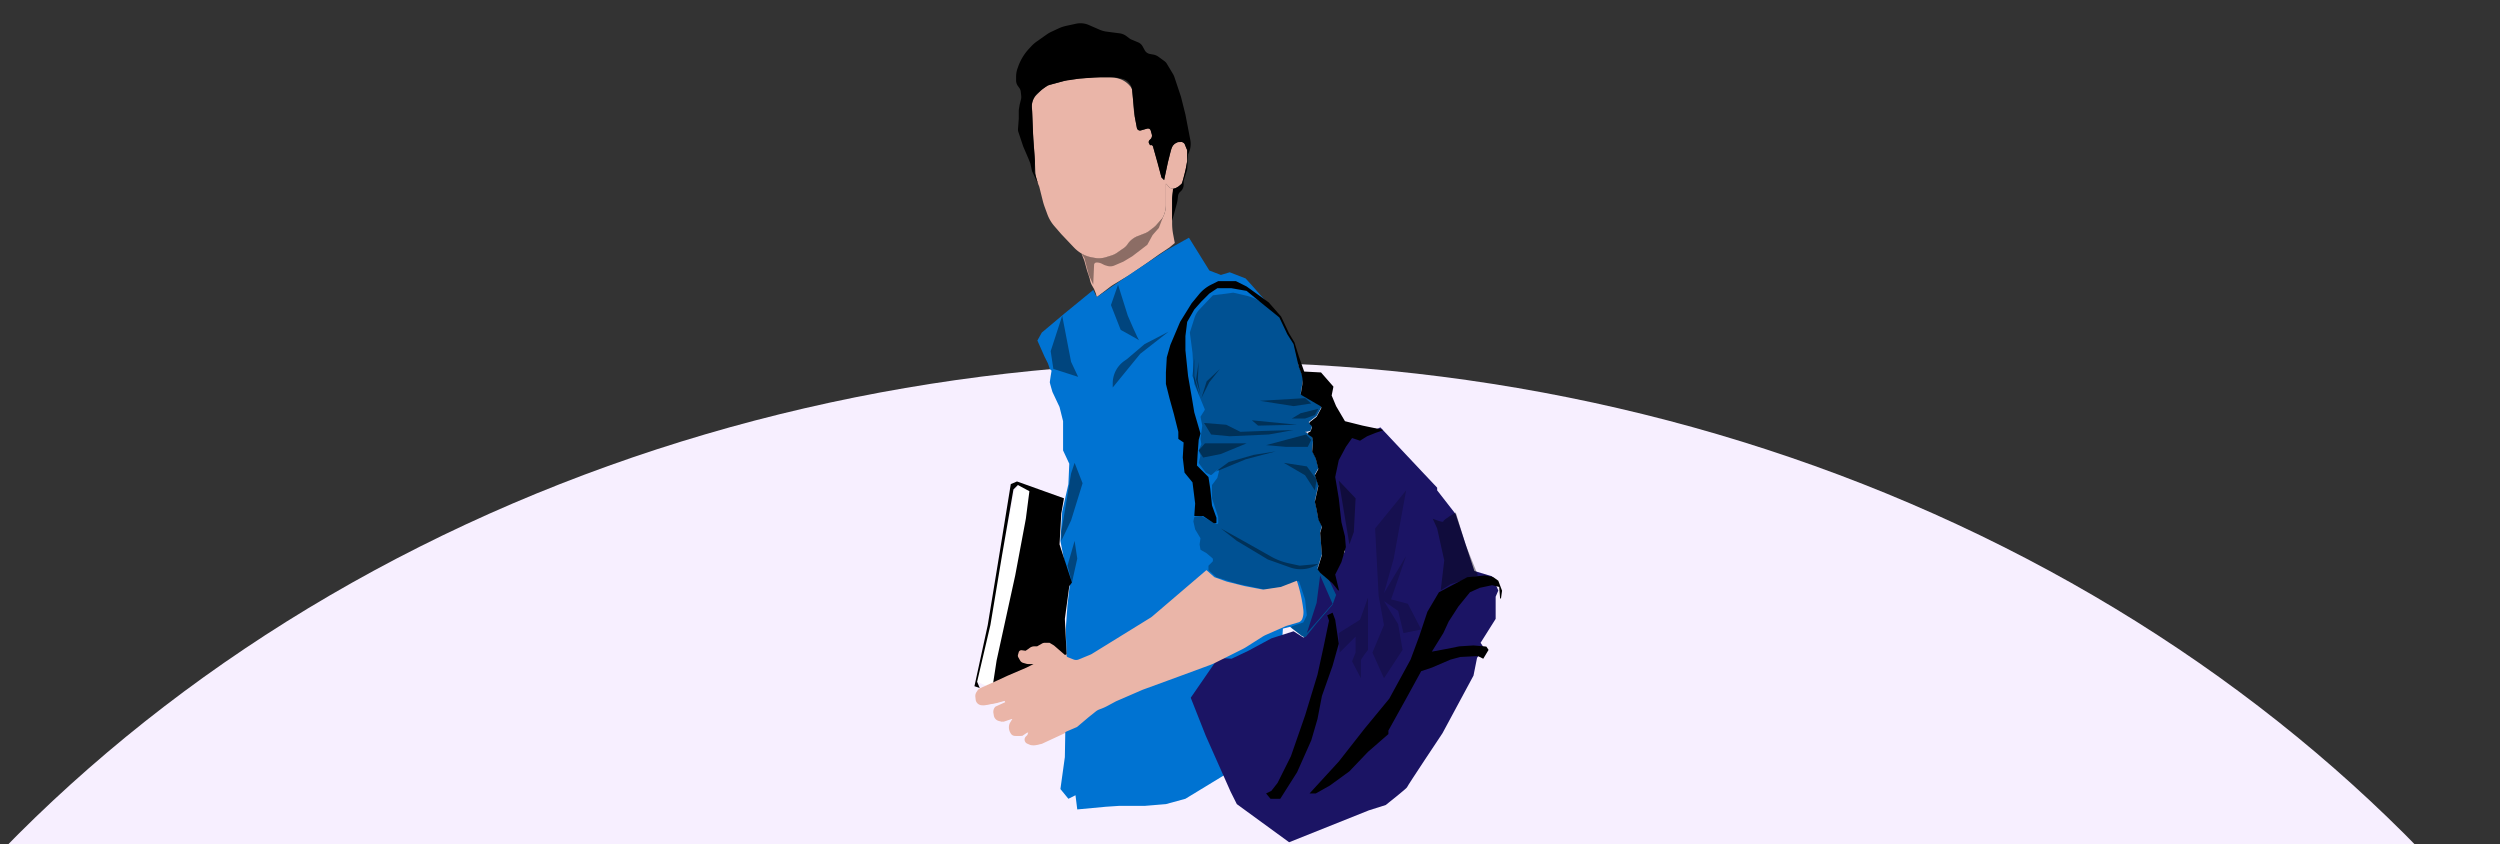 <svg xmlns="http://www.w3.org/2000/svg" xmlns:xlink="http://www.w3.org/1999/xlink" width="1395" height="471" viewBox="0 0 1395 471">
  <rect x="0" y="0" width="1395" height="471" fill="#333333" stroke="none"/>
  <defs>
    <clipPath id="clip-path">
      <rect id="Rectangle_115" data-name="Rectangle 115" width="1395" height="471" transform="translate(334 -1074)" fill="#fff" stroke="#707070" stroke-width="1"/>
    </clipPath>
    <clipPath id="clip-path-2">
      <rect id="Rectangle_114" data-name="Rectangle 114" width="2011" height="420" transform="translate(611.536 -725.355)" fill="#fff" stroke="#707070" stroke-width="1"/>
    </clipPath>
    <clipPath id="clip-path-3">
      <path id="path16" d="M0-1440H949.666V-905.81H0Z" transform="translate(0 1439.997)"/>
    </clipPath>
    <clipPath id="clip-path-4">
      <path id="path28" d="M1085.817-944.116h45.628v38.086h-45.628Z" transform="translate(-1085.817 944.116)"/>
    </clipPath>
    <clipPath id="clip-path-5">
      <path id="path60" d="M1248.852-829.423h83.575v193.706h-83.575Z" transform="translate(-1248.852 829.423)"/>
    </clipPath>
    <clipPath id="clip-path-6">
      <path id="path76" d="M1295.482-474.784h54.406v22.766h-54.406Z" transform="translate(-1295.482 474.784)"/>
    </clipPath>
    <clipPath id="clip-path-7">
      <path id="path92" d="M1287.482-590.784h33.632v11.376h-33.632Z" transform="translate(-1287.482 590.784)"/>
    </clipPath>
    <clipPath id="clip-path-8">
      <path id="path108" d="M1390.143-573.451h18.3v15.333h-18.3Z" transform="translate(-1390.143 573.451)"/>
    </clipPath>
    <clipPath id="clip-path-9">
      <path id="path124" d="M1262.149-602.784h26.708v7.914h-26.708Z" transform="translate(-1262.149 602.784)"/>
    </clipPath>
    <clipPath id="clip-path-10">
      <path id="path140" d="M1363.477-616.117H1388.7v6.925h-25.226Z" transform="translate(-1363.477 616.117)"/>
    </clipPath>
    <clipPath id="clip-path-11">
      <path id="path156" d="M1270.149-633.45H1320.1v7.419h-49.954Z" transform="translate(-1270.149 633.45)"/>
    </clipPath>
    <clipPath id="clip-path-12">
      <path id="path172" d="M1342.143-637.45h25.225v2.968h-25.225Z" transform="translate(-1342.143 637.45)"/>
    </clipPath>
    <clipPath id="clip-path-13">
      <path id="path188" d="M1402.143-654.784h14.838v5.441h-14.838Z" transform="translate(-1402.143 654.784)"/>
    </clipPath>
    <clipPath id="clip-path-14">
      <path id="path204" d="M1354.143-670.784h28.688v4.452h-28.688Z" transform="translate(-1354.143 670.784)"/>
    </clipPath>
    <clipPath id="clip-path-15">
      <path id="path220" d="M1266.149-714.784h10.387v16.322h-10.387Z" transform="translate(-1266.149 714.784)"/>
    </clipPath>
    <clipPath id="clip-path-16">
      <path id="path236" d="M1258.149-725.45h2.473v18.3h-2.473Z" transform="translate(-1258.149 725.45)"/>
    </clipPath>
    <clipPath id="clip-path-17">
      <path id="path252" d="M1252.816-730.784h3.957v21.269h-3.957Z" transform="translate(-1252.816 730.784)"/>
    </clipPath>
    <clipPath id="clip-path-18">
      <path id="path272" d="M1130.149-841.45h15.844v31.161h-15.844Z" transform="translate(-1130.149 841.45)"/>
    </clipPath>
    <clipPath id="clip-path-19">
      <path id="path288" d="M1039.483-794.783h15.333v34.129h-15.333Z" transform="translate(-1039.483 794.783)"/>
    </clipPath>
    <clipPath id="clip-path-20">
      <path id="path304" d="M1055.483-573.451h11.871v43.526h-11.871Z" transform="translate(-1055.483 573.451)"/>
    </clipPath>
    <clipPath id="clip-path-21">
      <path id="path320" d="M1064.816-456.118h5.441v23.247h-5.441Z" transform="translate(-1064.816 456.118)"/>
    </clipPath>
    <clipPath id="clip-path-22">
      <path id="path336" d="M1132.816-770.783h31.161v31.161h-31.161Z" transform="translate(-1132.816 770.783)"/>
    </clipPath>
    <clipPath id="clip-path-23">
      <path id="path364" d="M1523.476-532.117h27.2v104.859h-27.2Z" transform="translate(-1523.476 532.117)"/>
    </clipPath>
    <clipPath id="clip-path-24">
      <path id="path380" d="M1472.81-546.784h9.4v35.612h-9.4Z" transform="translate(-1472.81 546.784)"/>
    </clipPath>
    <clipPath id="clip-path-25">
      <path id="path396" d="M1472.81-370.784h16.322v45.01H1472.81Z" transform="translate(-1472.81 370.784)"/>
    </clipPath>
    <clipPath id="clip-path-26">
      <path id="path412" d="M1614.143-498.784h25.226v43.526h-25.226Z" transform="translate(-1614.143 498.784)"/>
    </clipPath>
  </defs>
  <g id="Mask_Group_2" data-name="Mask Group 2" transform="translate(-334 1074)" clip-path="url(#clip-path)">
    <g id="Mask_Group_1" data-name="Mask Group 1" transform="translate(-607.536 -297.645)" clip-path="url(#clip-path-2)">
      <g id="curve" transform="translate(733.536 -574.644)">
        <ellipse id="Ellipse_56" data-name="Ellipse 56" cx="884" cy="770" rx="884" ry="770" transform="translate(0 0.289)" fill="#f7efff"/>
      </g>
    </g>
    <g id="g10" transform="translate(534.667 302.81)">
      <g id="g12" transform="translate(0 -1439.996)">
        <g id="g14" clip-path="url(#clip-path-3)">
          <g id="g20" transform="translate(402.799 165.653)">
            <path id="path22" d="M-87.01-4.614a2.947,2.947,0,0,1-2.775-1.149l-.437-.582-.989-.989V4.506a15.017,15.017,0,0,1-1.978,7.45l-3.521,3.961a7.146,7.146,0,0,1-.954.893l-2.782,2.164a9.984,9.984,0,0,1-2.511,1.425l-3.954,1.538a12.192,12.192,0,0,0-5.726,4.6,7.856,7.856,0,0,1-2.064,2.1l-3.776,2.614a11.333,11.333,0,0,1-3.072,1.5l-3.121.975a13.216,13.216,0,0,1-6.379.375l-1.7-.319a16.858,16.858,0,0,1-5.572-2.116l1.607,4.031,1.449,5.314c.023.085.048.169.076.252l1.442,4.326.141.705a11.125,11.125,0,0,0,1.248,3.333l1.084,1.9.989,2.473.495,1.978,7.138-5.459a28.451,28.451,0,0,1,2.642-1.794l8.521-5.112,9.4-6.43,6.925-4.946,5.935-3.957,2.968-2.473-.921-4.915a32.848,32.848,0,0,1-.562-6.051V1.593a19.313,19.313,0,0,1,.234-3Z" transform="translate(138.322 7.335)" fill="#eab5a8"/>
          </g>
          <g id="g24" transform="translate(402.799 183.954)">
            <g id="g38">
              <g id="g36" opacity="0.4" clip-path="url(#clip-path-4)">
                <g id="g34" transform="translate(0 0)">
                  <path id="path32" d="M-70.561-8.395a7.139,7.139,0,0,1-.953.893L-74.3-5.338a9.99,9.99,0,0,1-2.511,1.424l-3.954,1.538a12.192,12.192,0,0,0-5.726,4.6,7.856,7.856,0,0,1-2.064,2.1l-3.776,2.614a11.343,11.343,0,0,1-3.073,1.5l-3.121.975a13.215,13.215,0,0,1-6.379.375l-1.7-.319a16.867,16.867,0,0,1-5.572-2.116l1.607,2.547,2.473,9.4,2.473,5.441.483-11.109a1.25,1.25,0,0,1,.131-.506,1.356,1.356,0,0,1,1.214-.75h.206a6.05,6.05,0,0,1,2.707.639l1.281.641a4.928,4.928,0,0,0,.849.33l1.093.312a5.649,5.649,0,0,0,3.775-.239l5.08-2.177,4.946-2.968,8.409-6.43,2.968-5.441,3.462-3.957,2.473-6.43Z" transform="translate(112.173 13.345)"/>
                </g>
              </g>
            </g>
          </g>
          <g id="g40" transform="translate(375.105 106.299)">
            <path id="path42" d="M-4.424-16.745l2.6-2.6A12.59,12.59,0,0,1,3.68-22.563l8.138-2.279a12.822,12.822,0,0,1,2.138-.407l11.981-1.24a24.988,24.988,0,0,1,2.56-.132h7.214a22.522,22.522,0,0,1,4.716.5,13.175,13.175,0,0,1,7.528,4.653,5.28,5.28,0,0,1,1.144,2.91l.67,9.041a47.126,47.126,0,0,0,.7,5.323l1.1,5.8a1.811,1.811,0,0,0,2.276,1.4l3.376-.965A1.731,1.731,0,0,1,59.36,3.21l.52,1.733a3.013,3.013,0,0,1-.6,2.827l-.833.972a1.275,1.275,0,0,0,.4,1.97l.916.458a1.534,1.534,0,0,1,.782.93l2.777,9.259L65.3,29.272l1.484,1.484.495-2.473,1.484-6.925,1.484-5.935.763-2.544a4.833,4.833,0,0,1,3.1-3.2l.588-.2h1.8a1.617,1.617,0,0,1,1.144.473l.515.516,1.074,2.507a5.057,5.057,0,0,1,.41,1.995v4.5a4.833,4.833,0,0,1-.065.792l-.89,5.341a3.516,3.516,0,0,1-.09.4l-1.677,5.87a2.9,2.9,0,0,1-.931,1.43l-1.274,1.061a4.621,4.621,0,0,1-2.306,1.026l-.436.062A2.948,2.948,0,0,1,69.2,34.306l-.437-.582-.989-.989v11.84a15.02,15.02,0,0,1-1.978,7.45l-3.521,3.961a7.143,7.143,0,0,1-.953.893l-2.783,2.164a9.988,9.988,0,0,1-2.511,1.424L52.072,62a12.2,12.2,0,0,0-5.726,4.6,7.841,7.841,0,0,1-2.064,2.1l-3.776,2.614a11.322,11.322,0,0,1-3.073,1.5l-3.121.975a13.222,13.222,0,0,1-6.379.375l-1.7-.319a16.878,16.878,0,0,1-5.572-2.116,20.015,20.015,0,0,1-4.234-3.4L9.407,60.927l-3.9-4.5a21.168,21.168,0,0,1-3.868-6.548L.2,45.963A36.476,36.476,0,0,1-.964,42.195l-1.868-7.472a6.025,6.025,0,0,0-.338-.98,22.838,22.838,0,0,1-1.948-8.323L-5.431,17.9-6.42,4.541-6.915-8.814-6.99-9.56a8.909,8.909,0,0,1,2.565-7.185" transform="translate(7.034 26.62)" fill="#eab5a8"/>
          </g>
          <g id="g44" transform="translate(344.697 381.306)">
            <path id="path46" d="M-218.667,0l-30.222,25.834a7.539,7.539,0,0,1-.942.688l-32.743,20.224a5.62,5.62,0,0,1-.821.418l-6.54,2.694a3.843,3.843,0,0,1-2.888.014l-3.212-1.285a1.842,1.842,0,0,1-.521-.318l-6.965-6.036a3.349,3.349,0,0,0-.47-.341l-2.223-1.333h-2.653a3.04,3.04,0,0,0-1.512.4l-2.76,1.577h-1.526a4.324,4.324,0,0,0-2.6.865l-.825.619-1.484.989-2.107-.3a1.569,1.569,0,0,0-1.732,1.122l-.394,1.378a1.9,1.9,0,0,0,.177,1.462l1.014,1.774a2.809,2.809,0,0,0,1.67,1.31l1.783.509a4.273,4.273,0,0,0,1.178.165h2.862l-3.957,1.978-10.387,4.452-6.43,2.968-8.964,4.034a3.544,3.544,0,0,0-1.493,1.265l-.587.88a4.1,4.1,0,0,0-.662,2.722l.172,1.545a3.462,3.462,0,0,0,1.278,2.321l.043.034a3.658,3.658,0,0,0,2.961.739l6.264-1.174,5.441-1.484.495.989-5.441,2.473a4.077,4.077,0,0,0-1.139,3.554l.239,1.438a3.754,3.754,0,0,0,2.793,3.025l1.569.392,4.452-1.484h1.484l-1.484,2.473-.094.284a6.007,6.007,0,0,0,.6,5.083l.213.341a2.59,2.59,0,0,0,2.2,1.217h3.017l2.968-1.978h1.484L-318.58,92l-.827.827a2.469,2.469,0,0,0-.547,2.662,2.5,2.5,0,0,0,1.337,1.37l1.321.566a4.014,4.014,0,0,0,2.453.229l3.188-.708,13.849-6.43,6.925-2.968,6.43-5.441,4.042-3.234a7.268,7.268,0,0,1,1.987-1.129l1.159-.435a26.989,26.989,0,0,0,3.327-1.512l4.818-2.594,14.839-6.43L-234,59.354l17.316-6.38a28.558,28.558,0,0,0,2.891-1.25l15.286-7.643a24,24,0,0,0,2.156-1.22l8.744-5.565a16.948,16.948,0,0,1,2.275-1.215l10.475-4.609a11.949,11.949,0,0,1,1.448-.529l6.117-1.8a3.24,3.24,0,0,0,2.118-1.97,10.471,10.471,0,0,0,.579-5.03l-.135-1.034a81.168,81.168,0,0,0-3.485-15.174l-8.9,3.462-9.892,1.484L-197.4,8.9l-9.892-2.473-6.925-2.473Z" transform="translate(347.623)" fill="#eab5a8"/>
          </g>
          <g id="g48" transform="translate(366.32 76.163)">
            <path id="path50" d="M-148.452-156.778l-.48,5.221v9.454l-.014,3.152,2.589-9.511a18.529,18.529,0,0,0,.538-2.825l.17-1.525a3.733,3.733,0,0,1,1.32-2.455,5.039,5.039,0,0,0,1.814-3.872v-2.091l1.978-6.43.495-8.409.442-1a11.9,11.9,0,0,0,.794-7.166l-.247-1.237-2.473-12.86L-144-208.218l-3.607-10.822a10.084,10.084,0,0,0-.919-2l-3.358-5.6a5.01,5.01,0,0,0-1.349-1.474l-3.341-2.43a6.908,6.908,0,0,0-2.827-1.209l-1.944-.354a4.136,4.136,0,0,1-2.892-2.09l-1.153-2.113a5.15,5.15,0,0,0-2.541-2.289l-3.784-1.576a4.151,4.151,0,0,1-.893-.51l-1.831-1.373a8.145,8.145,0,0,0-3.833-1.56l-7.193-.938a14.72,14.72,0,0,1-3.968-1.1l-6.035-2.624a11.607,11.607,0,0,0-7.093-.7l-5.461,1.187a20.655,20.655,0,0,0-4.349,1.467l-3.961,1.848a16.87,16.87,0,0,0-2.6,1.507l-5.621,3.968a18.491,18.491,0,0,0-2.855,2.49l-1.359,1.456a28.7,28.7,0,0,0-6.244,10.5v0A13.833,13.833,0,0,0-236-219.4v2.093a5.225,5.225,0,0,0,.973,3.036l.859,1.2a4.238,4.238,0,0,1,.763,1.994l.262,2.358a5.58,5.58,0,0,1-.133,1.969l-.71,2.84q-.036.145-.06.292l-.374,2.244a7.083,7.083,0,0,0-.1,1.161v4.362l-.424,5.511a4.572,4.572,0,0,0,.221,1.794l2.676,8.028,2.968,6.925.989,2.473.989,4.452,3.473,7.293-1.989-6.3.094-6.777-.884-12.25-.631-15.154-.17-2.242a9.974,9.974,0,0,1,3.56-8.416l1.987-1.655,3.462-2.473,9.282-2.452,8.461-1.326,11.681-.694,7.672.021,4.072.814a7.24,7.24,0,0,1,5.82,7.1l1.424,14.145,1.186,6.233a1.75,1.75,0,0,0,2.2,1.356l1.747-.5,1.884-.541a1.491,1.491,0,0,1,1.85,1.041l.647,2.373a2.542,2.542,0,0,1-.864,2.653l-.194.155a1.685,1.685,0,0,0-.512,1.941l.347.868a.509.509,0,0,0,.633.293,1.013,1.013,0,0,1,1.3.707l.685,2.636,3.989,14.614,1.484,1.484,2.2-10.356,1.757-6.956.863-1.837,1.115-1.131,1.663-.889,2.294-.1.989.495.568.568.916,2.4.495.989v6.43l-.7,3.6-.784,3.326-.794,3.194-.689,2.247-1.679,1.447-1.784,1.026Z" transform="translate(235.999 249.236)"/>
          </g>
          <g id="g52" transform="translate(378.191 195.825)">
            <path id="path54" d="M-143.42,0l-13.355,7.419L-182,24.236l-12.86,8.9-1.978-3.957-16.322,13.355-12.365,10.387L-228,57.376l3.957,8.9,1.978,3.957.989,2.968.989.989s-.989,5.935-.989,6.43,1.484,5.441,1.484,5.441l3.957,8.408,1.978,7.914v16.322l3.462,7.419-.495,11.376-3.462,15.333-.989,16.322,2.968,15.333,2.473,7.419-1.484,12.86-.989,13.849.495,14.839-.989,56.386-2.473,17.806,4.452,5.441,3.957-1.978.989,7.914,15.828-1.484,7.419-.495h14.344l11.871-.989,10.882-2.968,22.752-13.849,27.7-19.785,3.957-61.333,3.957-.989,6.43,4.946,4.452,2.473,8.9-9.892,7.914-10.387v-6.925l-3.957-4.946-6.925-5.935-1.484-1.978,2.473-7.914-.989-12.365.989-3.462-1.978-3.957-.989-5.441-.989-4.452,1.978-8.9-1.978-5.935,1.978-3.462-1.484-5.935-1.978-3.957.495-5.441-.495-2.473-3.957-2.473,2.968-.495.989-2.968-1.978-1.978,4.452-3.462,2.968-5.441L-81.1,87.053l1.484-8.9-2.473-6.43-2.968-12.86-3.462-5.441-4.452-9.4L-107.313,27.7l-4.452-4.946-8.9-3.462-4.946,1.484-6.43-2.473Z" transform="translate(227.999)" fill="#0073d2"/>
          </g>
          <g id="g56" transform="translate(463.279 226.501)">
            <g id="g70">
              <g id="g68" opacity="0.3" clip-path="url(#clip-path-5)">
                <g id="g66" transform="translate(0 0)">
                  <path id="path64" d="M-84.8-22.861l4.369,9.223a.607.607,0,0,0,.04.072l3.379,5.31a.66.66,0,0,1,.087.207l2.932,12.7a.621.621,0,0,0,.027.09L-72.9,7.509a14.232,14.232,0,0,1,.755,7.448l-.771,4.624a.664.664,0,0,0,.321.683l10.917,6.368a.664.664,0,0,1,.248.892l-2.592,4.753a.673.673,0,0,1-.176.207L-67.946,35.4a.665.665,0,0,0-.062.995l1.155,1.156a.663.663,0,0,1,.161.68l-.733,2.2a.665.665,0,0,1-.522.445l-.841.14a.665.665,0,0,0-.243,1.219l2.225,1.39a.664.664,0,0,1,.3.433l.419,2.1a.687.687,0,0,1,.011.191l-.469,5.156a.665.665,0,0,0,.068.357l1.861,3.723a.647.647,0,0,1,.05.136l1.4,5.606a.666.666,0,0,1-.068.491l-1.7,2.973a.665.665,0,0,0-.053.54l1.826,5.479a.665.665,0,0,1,.018.355l-1.906,8.579a.66.66,0,0,0,0,.288l.957,4.308.972,5.347a.675.675,0,0,0,.059.179l1.821,3.64a.669.669,0,0,1,.045.48l-.885,3.1a.669.669,0,0,0-.024.236l.969,12.117a.664.664,0,0,1-.028.251l-2.333,7.466a.664.664,0,0,0,.1.6l1.236,1.648a.648.648,0,0,0,.1.106l6.822,5.848a.589.589,0,0,1,.087.089l3.772,4.715a.665.665,0,0,1,.146.415v6.468a.664.664,0,0,1-.136.4l-7.762,10.187c-.011.014-.023.028-.035.042l-8.531,9.478a.664.664,0,0,1-.817.137l-3.946-2.192a.7.7,0,0,1-.083-.054l-5.4-4.154a.665.665,0,0,1,.2-1.157l5.973-1.991a.663.663,0,0,0,.384-.333l1.768-3.536a.661.661,0,0,0,.066-.37l-.96-8.638a.641.641,0,0,0-.031-.137l-3.223-9.671a.665.665,0,0,0-.86-.413l-9.083,3.336a.672.672,0,0,1-.131.034l-8.821,1.323a.667.667,0,0,1-.234-.007l-15.265-3.2a.46.46,0,0,1-.062-.016l-11.624-3.637a.661.661,0,0,1-.243-.138l-4.122-3.664a.664.664,0,0,1-.223-.5v-1.9a.665.665,0,0,1,.194-.47l2.084-2.084a.665.665,0,0,0,.194-.47v-.9a.665.665,0,0,0-.232-.5l-3.182-2.727a.647.647,0,0,0-.1-.073l-3.134-1.791a.665.665,0,0,1-.325-.467l-.426-2.555a.653.653,0,0,1,0-.2l.447-3.127a.666.666,0,0,0-.088-.436L-131.8,95.8a.682.682,0,0,1-.079-.2l-.935-4.21a.675.675,0,0,1,0-.275l.373-1.866a.664.664,0,0,1,.569-.529l3.273-.41a.665.665,0,0,1,.393.072l8.078,4.276a.662.662,0,0,0,.311.078h.16a.665.665,0,0,0,.665-.665V88.892a.656.656,0,0,0-.034-.21L-122.419,78.5a.679.679,0,0,1-.034-.21V71.2a.664.664,0,0,1,.133-.4l2.754-3.673a.671.671,0,0,0,.113-.237l.9-3.588a.663.663,0,0,0-.05-.459.664.664,0,0,0-1.032-.2l-2.974,2.6a.666.666,0,0,1-.735.094l-2.429-1.214a.668.668,0,0,1-.234-.2l-2.862-3.817-.021-.03-.816-1.224a.664.664,0,0,1-.092-.53l.871-3.484a.664.664,0,0,0-.014-.371l-.848-2.545a.664.664,0,0,1,.02-.472l1.308-3.051a.666.666,0,0,0,.045-.371l-.446-2.677a.66.66,0,0,1,0-.2l.961-7.211a.66.66,0,0,0-.007-.218l-.916-4.579a.665.665,0,0,1,.088-.482l2.153-3.444a.666.666,0,0,0,.051-.605l-3.332-8.092L-132.3,14.7a.658.658,0,0,1-.05-.218L-133.333-2.7c0-.016,0-.032,0-.048L-134.8-13.949a.676.676,0,0,1,.026-.288l2.59-8.14a11.88,11.88,0,0,1,2.707-4.578l7.356-7.743a.662.662,0,0,1,.4-.2l11.024-1.438a.659.659,0,0,1,.235.011l6.981,1.611a25.684,25.684,0,0,1,10.364,5.046l8.141,6.576a.661.661,0,0,1,.183.232" transform="translate(134.805 36.343)"/>
                </g>
              </g>
            </g>
          </g>
          <g id="g72" transform="translate(480.577 358.059)">
            <g id="g86" transform="translate(0 0)">
              <g id="g84" opacity="0.4" clip-path="url(#clip-path-6)">
                <g id="g82" transform="translate(0 0)">
                  <path id="path80" d="M-92.258-33.549h0A17.752,17.752,0,0,1-108.075-31.6l-12.376-4.42-17.312-10.387-8.9-6.925,13.355,7.419,14.646,8.262a35.346,35.346,0,0,0,9.854,3.753l6.166,1.34Z" transform="translate(146.666 53.333)"/>
                </g>
              </g>
            </g>
          </g>
          <g id="g88" transform="translate(477.61 315.027)">
            <g id="g102">
              <g id="g100" opacity="0.4" clip-path="url(#clip-path-7)">
                <g id="g98" transform="translate(0 0)">
                  <path id="path96" d="M0-19.29l7.419-5.441,13.849-3.957,12.365-1.978L16.817-26.215Z" transform="translate(0 30.667)"/>
                </g>
              </g>
            </g>
          </g>
          <g id="g104" transform="translate(515.693 321.457)">
            <g id="g118">
              <g id="g116" opacity="0.4" clip-path="url(#clip-path-8)">
                <g id="g114" transform="translate(0.002 0)">
                  <path id="path112" d="M0,0,12.86,1.978,18.3,9.4l-.989,5.935L11.871,6.925Z"/>
                </g>
              </g>
            </g>
          </g>
          <g id="g120" transform="translate(468.212 310.576)">
            <g id="g134">
              <g id="g132" opacity="0.4" clip-path="url(#clip-path-9)">
                <g id="g130" transform="translate(0 0)">
                  <path id="path128" d="M-5.871,0-9.333,3.957-6.86,7.914,3.032,5.935,17.376,0Z" transform="translate(9.333)"/>
                </g>
              </g>
            </g>
          </g>
          <g id="g136" transform="translate(505.801 305.63)">
            <g id="g150">
              <g id="g148" opacity="0.4" clip-path="url(#clip-path-10)">
                <g id="g146" transform="translate(0.002 0)">
                  <path id="path144" d="M-37.742,0-60,5.935l11.376.989h11.871l1.978-3.957Z" transform="translate(60)"/>
                </g>
              </g>
            </g>
          </g>
          <g id="g152" transform="translate(471.18 299.2)">
            <g id="g166">
              <g id="g164" opacity="0.4" clip-path="url(#clip-path-11)">
                <g id="g162" transform="translate(0 0)">
                  <path id="path160" d="M0,0,12.365.989l7.914,3.957,12.86-.495,16.817-.495L36.107,6.43l-21.763.989L3.957,6.43Z"/>
                </g>
              </g>
            </g>
          </g>
          <g id="g168" transform="translate(497.887 297.716)">
            <g id="g182">
              <g id="g180" opacity="0.4" clip-path="url(#clip-path-12)">
                <g id="g178" transform="translate(0.002 0)">
                  <path id="path176" d="M0,0,3.462,2.968l21.763-.495Z"/>
                </g>
              </g>
            </g>
          </g>
          <g id="g184" transform="translate(520.145 291.286)">
            <g id="g198">
              <g id="g196" opacity="0.4" clip-path="url(#clip-path-13)">
                <g id="g194" transform="translate(0.002 0)">
                  <path id="path192" d="M-25.161,0l-9.892,2.473L-40,5.441h7.419l5.441-1.978Z" transform="translate(40)"/>
                </g>
              </g>
            </g>
          </g>
          <g id="g200" transform="translate(502.338 285.35)">
            <g id="g214">
              <g id="g212" opacity="0.4" clip-path="url(#clip-path-14)">
                <g id="g210" transform="translate(0.002 0)">
                  <path id="path208" d="M-42.774,0l3.462,2.968L-49.2,4.452-68,1.484Z" transform="translate(68)"/>
                </g>
              </g>
            </g>
          </g>
          <g id="g216" transform="translate(469.696 269.028)">
            <g id="g230">
              <g id="g228" opacity="0.4" clip-path="url(#clip-path-15)">
                <g id="g226" transform="translate(0 0)">
                  <path id="path224" d="M-17.613,0l-7.419,6.925L-28,16.322l4.452-8.9Z" transform="translate(28)"/>
                </g>
              </g>
            </g>
          </g>
          <g id="g232" transform="translate(466.728 265.071)">
            <g id="g246">
              <g id="g244" opacity="0.4" clip-path="url(#clip-path-16)">
                <g id="g242" transform="translate(0 0)">
                  <path id="path240" d="M-2.516,0-4,9.892-1.527,18.3l-1.484-7.914Z" transform="translate(4)"/>
                </g>
              </g>
            </g>
          </g>
          <g id="g248" transform="translate(464.749 263.092)">
            <g id="g262">
              <g id="g260" opacity="0.4" clip-path="url(#clip-path-17)">
                <g id="g258" transform="translate(0 0)">
                  <path id="path256" d="M-1.677,0l-.989,9.892L1.29,21.269-1.677,9.892Z" transform="translate(2.667)"/>
                </g>
              </g>
            </g>
          </g>
          <g id="g264" transform="translate(528.555 384.274)">
            <path id="path266" d="M-12.581,0l-1.978,15.333L-20,32.15-5.656,15.828Z" transform="translate(20)" fill="#1b1464"/>
          </g>
          <g id="g268" transform="translate(419.245 222.039)">
            <g id="g282">
              <g id="g280" opacity="0.4" clip-path="url(#clip-path-18)">
                <g id="g278" transform="translate(0 0)">
                  <path id="path276" d="M-6.71,0l5.441,17.312s5.935,13.849,6.43,13.849S-5.226,25.225-5.226,25.225l-5.441-13.849Z" transform="translate(10.667)"/>
                </g>
              </g>
            </g>
          </g>
          <g id="g284" transform="translate(385.611 239.351)">
            <g id="g298">
              <g id="g296" opacity="0.4" clip-path="url(#clip-path-19)">
                <g id="g294" transform="translate(0 0)">
                  <path id="path292" d="M-10.9,0l-6.43,19.785,1.484,9.892L-2,34.129-5.957,25.72Z" transform="translate(17.333)"/>
                </g>
              </g>
            </g>
          </g>
          <g id="g300" transform="translate(391.546 321.457)">
            <g id="g314">
              <g id="g312" opacity="0.4" clip-path="url(#clip-path-20)">
                <g id="g310" transform="translate(0 0)">
                  <path id="path308" d="M-9.226-10.065-14.667,22.58v4.946L-9.226,16.15-2.8-4.624-7.247-16Z" transform="translate(14.667 16)"/>
                </g>
              </g>
            </g>
          </g>
          <g id="g316" transform="translate(395.008 364.984)">
            <g id="g330">
              <g id="g328" opacity="0.4" clip-path="url(#clip-path-21)">
                <g id="g326" transform="translate(0 0)">
                  <path id="path324" d="M-6.71,0l-3.957,13.849,2.473,9.4L-5.226,9.892Z" transform="translate(10.667)"/>
                </g>
              </g>
            </g>
          </g>
          <g id="g332" transform="translate(420.234 248.254)">
            <g id="g346">
              <g id="g344" opacity="0.4" clip-path="url(#clip-path-22)">
                <g id="g342" transform="translate(0 0)">
                  <path id="path340" d="M-52.839,0-68.667,12.365-84,31.161V28.822a15.3,15.3,0,0,1,6.632-12.607l1.282-.881,9.892-8.408Z" transform="translate(84)"/>
                </g>
              </g>
            </g>
          </g>
          <g id="g348" transform="translate(463.76 301.673)">
            <path id="path350" d="M-26-218.065l-15.333,22.258,8.409,21.269,13.849,31.161,3.462,6.925,29.182,21.269,44.516-17.806,9.4-2.968s11.871-9.4,11.871-9.892,19.785-30.172,19.785-30.172l17.312-32.15,1.978-9.892,3.957-5.441-1.978-2.968,8.408-13.355v-12.365l1.484-3.462-3.462-7.914-9.892-2.968-10.387-31.656L96.17-311.548v-1.484l-8.408-8.9L64.515-346.666,57.59-343.7l-4.452,3.462L47.7-341.72l-6.925,11.376L38.3-315.01l3.957,22.258,2.473,15.333-9.4,14.839,4.452,9.4-1.978,5.441-8.9,10.387-5.935,7.419-1.484.495L16.042-232.9,3.677-228.947l-12.86,6.925-9.4,4.452Z" transform="translate(41.333 346.666)" fill="#1b1464"/>
          </g>
          <g id="g352" transform="translate(530.039 384.274)">
            <path id="path354" d="M0-206.323,16.322-224.13l14.344-18.3,13.849-16.817,11.871-21.763,4.946-13.355,4.452-13.355,6.43-10.882,15.828-8.408L97.934-328l4.587.931,2.833,2.037,2.094,5.564-.61,4.328h-.495l-.495-6.43-3.957-.989-6.925,1.484L89.526-318.6l-6.43,7.914-5.441,8.409-2.968,6.43-6.43,10.387,7.914-1.484,7.419-1.484,7.914-.495,5.935.495,1.255.152,1.218,1.826-2.968,4.946-2.968-1.484-9.892.495-5.441,1.484-10.387,4.452-5.935,1.978-8.408,15.333-9.892,17.806v1.978L32.645-229.57,22.258-218.689l-10.882,7.914-7.914,4.452Z" transform="translate(0 327.999)"/>
          </g>
          <g id="g356" transform="translate(505.803 405.048)">
            <path id="path358" d="M0-171.1l2.473,2.968H7.914l9.4-14.839,7.914-17.806,3.462-11.871,2.473-12.86L37.1-242.322l3.462-12.365L38.58-268.042,37.1-272l-2.968,1.484.989,2.968L32.15-253.2l-3.462,15.828-6.925,22.752-7.914,22.752L6.43-177.033l-3.462,4.452Z" transform="translate(0 271.999)"/>
          </g>
          <g id="g360" transform="translate(565.155 336.79)">
            <g id="g374" transform="translate(0 0)">
              <g id="g372" opacity="0.2" clip-path="url(#clip-path-23)">
                <g id="g370" transform="translate(0.002 0)">
                  <path id="path368" d="M-2.516-36.065,14.8-57.333,7.871-19.248,2.43.042,14.8-20.731,6.387,3.5l9.4,2.473L23.2,20.322,13.312,22.3,10.344,9.935,2.43,4.494l7.914,12.86L12.817,31.7,2.43,47.526-4,33.182,2.43,17.849-.538,1.526Z" transform="translate(4 57.333)"/>
                </g>
              </g>
            </g>
          </g>
          <g id="g376" transform="translate(546.359 331.35)">
            <g id="g390">
              <g id="g388" opacity="0.4" clip-path="url(#clip-path-24)">
                <g id="g386" transform="translate(0.002 0)">
                  <path id="path384" d="M0,0,9.4,9.892l-.989,18.8L5.935,35.612Z"/>
                </g>
              </g>
            </g>
          </g>
          <g id="g392" transform="translate(546.359 396.639)">
            <g id="g406" transform="translate(0 0)">
              <g id="g404" opacity="0.2" clip-path="url(#clip-path-25)">
                <g id="g402" transform="translate(0.002 0)">
                  <path id="path400" d="M0-33.549.495-22.667l8.9-8.9v8.9L7.419-17.721l4.946,9.4v-9.892c0-.989,3.957-5.935,3.957-5.935V-53.333L11.871-40.968Z" transform="translate(0 53.333)"/>
                </g>
              </g>
            </g>
          </g>
          <g id="g408" transform="translate(598.789 349.156)">
            <g id="g422">
              <g id="g420" opacity="0.4" clip-path="url(#clip-path-26)">
                <g id="g418" transform="translate(0.002 0)">
                  <path id="path416" d="M0-5.871S5.935-3.4,5.935-4.387,12.86-9.333,12.86-9.333L18.3,8.473l6.925,17.312L9.892,30.731,4.452,34.193,6.43,17.376,2.473-.43Z" transform="translate(0 9.333)"/>
                </g>
              </g>
            </g>
          </g>
          <g id="g424" transform="translate(449.911 220.061)">
            <path id="path426" d="M-93.35-23.076l8.094,6.538a.919.919,0,0,1,.256.324l4.336,9.154a.912.912,0,0,0,.056.1L-77.263-1.7a.926.926,0,0,1,.122.289l2.917,12.641a.979.979,0,0,0,.038.125l1.031,2.681a14.5,14.5,0,0,1,.769,7.586L-73.116,26a.927.927,0,0,0,.448.954l10.54,6.149a.927.927,0,0,1,.347,1.245l-2.443,4.48a.926.926,0,0,1-.245.288l-3.47,2.7a.928.928,0,0,0-.087,1.388l.83.83a.927.927,0,0,1,.224.949l-.631,1.894a.927.927,0,0,1-.728.621.928.928,0,0,0-.339,1.7l1.54.963a.928.928,0,0,1,.417.6l.39,1.949a.939.939,0,0,1,.014.266l-.459,5.045a.923.923,0,0,0,.094.5l1.814,3.63a.905.905,0,0,1,.071.19l1.369,5.475a.929.929,0,0,1-.094.686L-65.1,71.277a.929.929,0,0,0-.075.754l1.766,5.3a.924.924,0,0,1,.026.495l-1.878,8.451a.935.935,0,0,0,0,.4l.945,4.251.965,5.31a.937.937,0,0,0,.083.249L-61.511,100a.929.929,0,0,1,.062.67l-.844,2.954a.92.92,0,0,0-.033.328l.962,12.019a.932.932,0,0,1-.039.35l-2.278,7.289a.929.929,0,0,0,.143.833l1.138,1.517a.934.934,0,0,0,.139.148l6.781,5.812a.962.962,0,0,1,.121.125l3.022,3.776a.263.263,0,0,0,.461-.226l-2.031-8.472a.266.266,0,0,1,.02-.179l3.409-6.818a.359.359,0,0,0,.017-.044l2.453-8.339a.262.262,0,0,0,.009-.1l-.489-5.865a.3.3,0,0,0-.006-.042l-1.97-7.876a.253.253,0,0,1-.006-.035L-51.951,84.5s0-.009,0-.014l-1.969-11.815a.259.259,0,0,1,0-.1l1.961-9.312a.244.244,0,0,1,.025-.07L-48,55.823a.265.265,0,0,1,.016-.027l3.341-4.772a.263.263,0,0,1,.3-.1l4.148,1.383a.264.264,0,0,0,.223-.027l3.832-2.395a.305.305,0,0,1,.042-.021l4.917-1.967.014-.005,3.52-1.173a.263.263,0,0,0-.029-.507L-38.6,43.939l-9.786-2.446a.263.263,0,0,1-.163-.122l-4.881-8.3a.2.2,0,0,1-.016-.032L-55.878,27.2a.268.268,0,0,1-.015-.152l.948-4.74a.261.261,0,0,0-.06-.225l-6.766-7.733a.261.261,0,0,0-.184-.09l-9.111-.48A.264.264,0,0,1-71.3,13.6L-74.21,5.359l-2.464-7.884a.267.267,0,0,0-.026-.057l-2.945-4.908a.2.2,0,0,1-.012-.023l-4.431-9.353a.247.247,0,0,0-.04-.061l-6.881-7.864a.266.266,0,0,0-.045-.04L-103.375-33.7a.189.189,0,0,0-.036-.022l-5.86-2.931a.266.266,0,0,0-.118-.028h-9.768a.26.26,0,0,0-.117.028l-3.9,1.949a20.861,20.861,0,0,0-6.773,5.4l-4.1,4.978a.281.281,0,0,0-.021.029l-6.41,10.355a.267.267,0,0,0-.018.036l-5.427,12.827a.309.309,0,0,0-.01.03L-147.9,5.825a.281.281,0,0,0-.01.057l-.492,8.372c0,.005,0,.01,0,.015v6.39a.252.252,0,0,0,.008.064l1.971,7.883,2.473,8.9,2.465,9.861a.274.274,0,0,1,.008.064v3.784a.263.263,0,0,0,.117.219l2.725,1.817a.262.262,0,0,1,.117.234L-139,61.722a.3.3,0,0,0,0,.046l.978,8.309a.26.26,0,0,0,.057.136l4.355,5.323a.265.265,0,0,1,.057.134l1.471,11.77a.223.223,0,0,1,0,.051l-.473,6.617a.263.263,0,0,0,.263.282h4.584a.263.263,0,0,1,.146.044l5.8,3.868a.262.262,0,0,0,.146.045h1.142a.263.263,0,0,0,.263-.263V95.424a.271.271,0,0,0-.015-.089l-2.447-6.852a.258.258,0,0,1-.014-.061l-.986-9.366-.976-6.345a.261.261,0,0,0-.074-.146l-6.285-6.285a.263.263,0,0,1-.077-.2l.487-7.8.493-6.4a.256.256,0,0,1,.009-.052l.962-3.364a.266.266,0,0,0,0-.146l-3.437-11.783a.226.226,0,0,1-.007-.03l-1.481-8.888-1.977-11.368a.179.179,0,0,1,0-.018L-137.519,1.91a.24.24,0,0,1,0-.027V-6a.237.237,0,0,1,0-.033l.981-7.846a.257.257,0,0,1,.032-.1l3.917-6.855a.28.28,0,0,1,.032-.045l3.934-4.425.011-.011,4.428-4.428a.231.231,0,0,1,.04-.033l4.363-2.909a.266.266,0,0,1,.146-.044h7.812a.237.237,0,0,1,.046,0l8.318,1.468a.267.267,0,0,1,.12.055Z" transform="translate(148.402 36.684)"/>
          </g>
          <g id="g428" transform="translate(344.557 334.317)">
            <path id="path430" d="M0-185.355,20.774-291.7l2.473-2.968,5.935,2.968-4.452,34.623L13.355-205.14,10.387-180.9Z" transform="translate(0 294.666)" fill="#fff"/>
          </g>
          <g id="g432" transform="translate(343.073 331.844)">
            <path id="path434" d="M-84.71-15.936l-26.215-9.4-3.462,1.484-6.43,39.569-6.43,39.075-7.419,34.129,2.968.989-1.484-3.462,7.419-31.656,6.43-38.58,6.43-37.1,2.473-2.473,6.43,3.462-1.978,15.333L-111.914,27.1-122.3,74.579l-1.978,12.86,41.053-16.322-.989-19.785,2.473-18.3,1.484-1.978L-87.183,9.785l.989-17.312Z" transform="translate(134.666 25.333)"/>
          </g>
          <g id="g436" transform="translate(343.563 381.306)">
            <path id="path438" d="M-218.667,0l-30.222,25.834a7.5,7.5,0,0,1-.942.688l-32.743,20.224a5.62,5.62,0,0,1-.821.418l-6.54,2.694a3.843,3.843,0,0,1-2.888.014l-3.212-1.285a1.848,1.848,0,0,1-.521-.318l-6.965-6.036a3.386,3.386,0,0,0-.47-.341l-2.223-1.333h-2.653a3.041,3.041,0,0,0-1.512.4l-2.76,1.577h-1.526a4.323,4.323,0,0,0-2.6.865l-.825.619-1.484.989-2.107-.3a1.569,1.569,0,0,0-1.732,1.122l-.394,1.378a1.9,1.9,0,0,0,.177,1.462l1.013,1.774a2.812,2.812,0,0,0,1.67,1.31l1.783.509a4.273,4.273,0,0,0,1.178.165h2.862l-3.957,1.978-10.387,4.452-6.43,2.968-8.964,4.034a3.544,3.544,0,0,0-1.493,1.265l-.587.88a4.092,4.092,0,0,0-.662,2.722l.172,1.545a3.462,3.462,0,0,0,1.278,2.321l.043.034a3.658,3.658,0,0,0,2.961.739l6.264-1.174,5.441-1.484.495.989-5.441,2.473a4.079,4.079,0,0,0-1.139,3.554l.239,1.438a3.754,3.754,0,0,0,2.793,3.025l1.569.392,4.452-1.484h1.484l-1.484,2.473-.094.284a6.009,6.009,0,0,0,.6,5.083l.214.341a2.589,2.589,0,0,0,2.2,1.217h3.017l2.968-1.978h1.484L-318.58,92l-.828.827a2.469,2.469,0,0,0-.547,2.662,2.5,2.5,0,0,0,1.337,1.37l1.321.566a4.014,4.014,0,0,0,2.453.229l3.188-.708,13.849-6.43,6.925-2.968,6.43-5.441,4.043-3.234a7.257,7.257,0,0,1,1.986-1.129l1.159-.435a27.017,27.017,0,0,0,3.327-1.512l4.818-2.594,14.839-6.43L-234,59.354l17.316-6.38a28.549,28.549,0,0,0,2.89-1.25l15.287-7.643a24.064,24.064,0,0,0,2.156-1.22l8.744-5.565a16.947,16.947,0,0,1,2.275-1.215l10.475-4.609a11.912,11.912,0,0,1,1.447-.529l6.117-1.8a3.238,3.238,0,0,0,2.118-1.97,10.471,10.471,0,0,0,.579-5.03l-.135-1.034a81.168,81.168,0,0,0-3.485-15.174l-8.9,3.462-9.892,1.484L-197.4,8.9l-9.892-2.473-6.925-2.473Z" transform="translate(347.623)" fill="#eab5a8"/>
          </g>
        </g>
      </g>
    </g>
  </g>
</svg>
